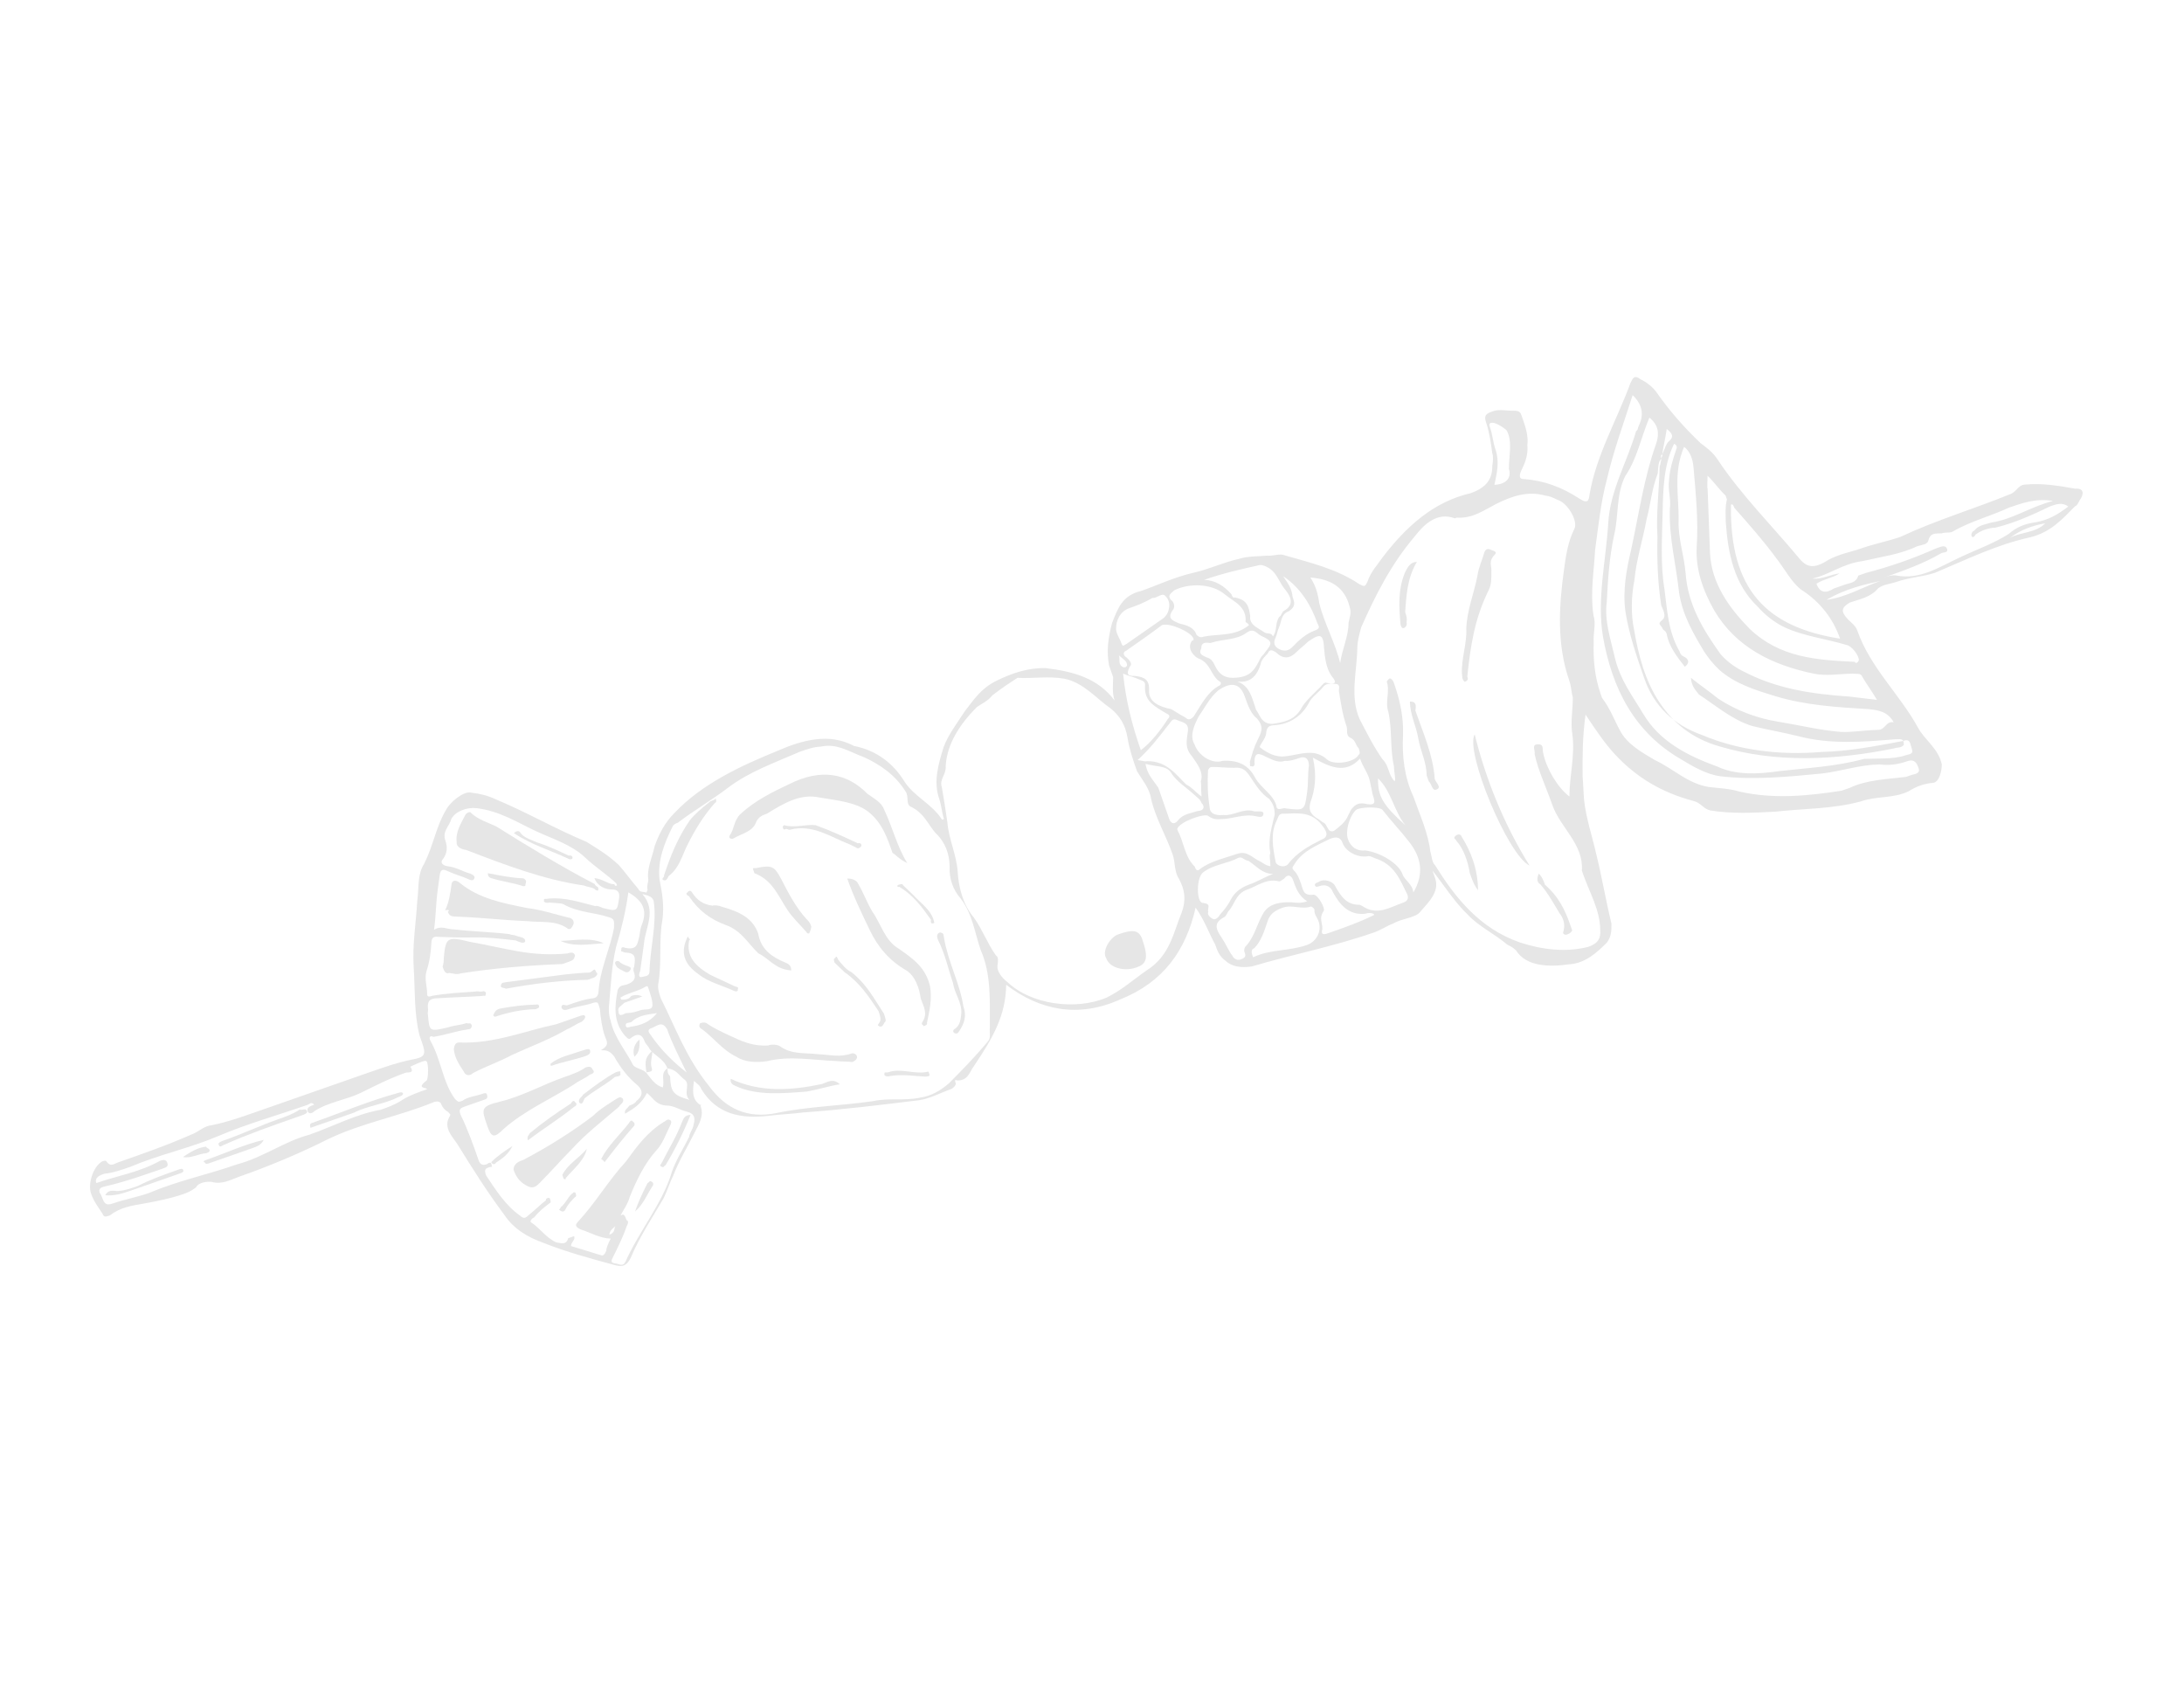 <svg width="192" height="149" viewBox="0 0 192 149" fill="none" xmlns="http://www.w3.org/2000/svg">
<g opacity="0.1">
<path d="M97.987 61.577C96.515 59.6 94.351 59.016 91.897 58.724C90.321 58.7 88.923 59.189 87.584 59.849C86.245 60.508 85.61 61.497 84.799 62.547C84.163 63.536 83.353 64.586 82.951 65.684C82.493 67.186 82.036 68.687 82.571 70.225C82.75 70.737 82.813 71.481 82.991 71.994L82.817 72.055C81.932 70.64 80.352 70.043 79.467 68.627C78.582 67.212 77.173 65.98 75.069 65.566C72.901 64.408 70.57 65.032 68.357 65.997C65.097 67.329 61.72 68.892 59.285 71.469C58.415 72.348 57.954 73.276 57.552 74.374C57.325 75.412 56.864 76.339 56.987 77.254C57.046 77.425 56.816 77.889 56.935 78.231L56.819 78.463C56.585 78.353 56.236 78.475 56.117 78.134C55.47 77.402 55.057 76.779 54.41 76.048C53.529 75.206 52.533 74.596 51.536 73.987C48.785 72.841 46.324 71.402 43.572 70.256C42.87 69.927 42.227 69.769 41.408 69.672C40.765 69.513 39.546 70.515 39.2 71.21C38.334 72.663 38.11 74.274 37.303 75.898C36.667 76.886 36.85 77.972 36.682 79.181C36.578 81.133 36.239 82.976 36.369 85.039C36.499 87.101 36.395 89.054 36.875 90.994C36.934 91.165 37.053 91.506 37.113 91.677C37.469 92.702 37.354 92.934 36.246 93.13C34.963 93.387 33.74 93.814 32.517 94.242C29.197 95.403 25.876 96.564 22.381 97.786C21.158 98.214 19.935 98.642 18.652 98.899C17.893 98.972 17.488 99.497 16.789 99.742C14.751 100.646 12.48 101.44 10.383 102.174C10.033 102.296 9.743 102.589 9.39 102.137C9.33 101.967 9.156 102.028 8.981 102.089C8.167 102.565 7.709 104.067 8.007 104.921C8.244 105.604 8.598 106.055 9.01 106.677C9.129 107.019 9.304 106.958 9.654 106.836C10.583 106.128 11.516 105.993 12.624 105.797C13.732 105.601 15.015 105.344 16.064 104.978C16.413 104.855 16.763 104.733 17.227 104.379C17.458 103.915 18.216 103.842 18.625 103.89C19.503 104.158 20.317 103.682 21.016 103.437C23.637 102.521 26.374 101.372 28.877 100.114C31.903 98.672 35.052 98.146 38.138 96.875C38.488 96.753 38.722 96.863 38.782 97.034C38.901 97.375 39.194 97.656 39.428 97.766C39.488 97.936 39.663 97.875 39.547 98.107C38.912 99.096 39.793 99.938 40.205 100.56C41.562 102.768 42.86 104.805 44.332 106.782C45.157 108.026 46.388 108.746 47.734 109.233C49.782 110.05 51.946 110.634 54.11 111.219C54.754 111.377 55.103 111.255 55.449 110.559C56.196 108.765 57.353 107.019 58.334 105.335C58.68 104.639 58.851 104.004 59.197 103.308C59.714 101.978 60.35 100.989 61.042 99.597C61.387 98.902 61.908 98.145 61.611 97.291C61.551 97.12 61.726 97.059 61.551 97.12C60.789 96.62 60.901 95.814 61.012 95.009C61.306 95.29 61.54 95.399 61.659 95.741C63.016 97.949 65.12 98.363 67.571 98.081C68.504 97.946 69.671 97.921 70.605 97.787C74.047 97.541 77.431 97.124 80.814 96.707C81.748 96.573 82.737 96.035 83.611 95.73C83.785 95.669 84.075 95.376 84.016 95.205C83.956 95.034 83.897 94.863 84.131 94.973C85.124 95.009 85.235 94.204 85.641 93.679C87.318 91.176 88.415 89.259 88.456 86.562C91.389 88.794 94.78 89.525 98.506 87.839C102.291 86.323 104.258 83.528 105.11 79.781C105.875 80.854 106.292 82.05 106.823 83.014C107.002 83.526 107.18 84.039 107.708 84.429C108.296 84.99 109.114 85.088 110.047 84.953C113.601 83.901 117.275 83.192 120.77 81.97C121.469 81.725 121.934 81.371 122.458 81.188C123.272 80.712 124.44 80.686 124.845 80.162C125.54 79.344 126.585 78.403 126.169 77.207C126.109 77.037 126.05 76.866 125.931 76.524C126.991 77.878 127.875 79.293 129.05 80.416C129.991 81.428 131.396 82.086 132.512 83.038C132.746 83.147 132.98 83.257 133.274 83.538C134.159 84.953 136.144 85.025 138.01 84.756C139.353 84.67 140.398 83.729 141.268 82.85C141.673 82.325 141.669 81.752 141.666 81.178C141.186 79.238 140.822 77.066 140.342 75.126C139.982 73.527 139.447 71.99 139.261 70.33C139.198 69.586 139.194 69.012 139.131 68.268C139.12 66.547 139.109 64.826 139.388 62.813C140.213 64.057 141.038 65.301 141.979 66.314C143.86 68.339 146.087 69.668 148.894 70.411C149.538 70.569 149.716 71.082 150.359 71.24C152.229 71.544 154.155 71.445 156.081 71.347C158.532 71.065 161.101 71.125 163.607 70.44C165.005 69.951 166.466 70.207 167.804 69.547C168.444 69.132 169.143 68.887 169.902 68.814C170.485 68.801 170.712 67.764 170.708 67.19C170.407 65.763 169.177 65.043 168.586 63.908C166.991 61.017 164.407 58.663 163.277 55.417C163.098 54.905 162.63 54.685 162.277 54.234C161.924 53.783 161.805 53.441 162.619 52.965C163.493 52.659 164.426 52.525 165.121 51.706C165.586 51.352 166.17 51.34 166.694 51.157C167.917 50.729 169.085 50.704 170.133 50.337C172.87 49.189 175.547 47.869 178.462 47.233C180.269 46.793 181.254 45.682 182.415 44.51C182.589 44.449 182.705 44.217 182.82 43.985C183.225 43.46 183.222 42.886 182.463 42.96C181.002 42.704 179.541 42.449 178.024 42.596C177.44 42.608 177.269 43.243 176.745 43.426C173.484 44.758 170.279 45.688 167.077 47.19C166.029 47.557 164.746 47.814 163.698 48.18C162.649 48.547 161.716 48.682 160.727 49.219C159.448 50.05 158.804 49.891 158.098 48.989C155.745 46.171 153.042 43.475 150.979 40.364C150.566 39.742 150.038 39.352 149.51 38.961C148.041 37.559 146.748 36.095 145.569 34.399C145.216 33.948 144.688 33.558 144.22 33.338C143.692 32.948 143.576 33.18 143.346 33.644C142.141 36.939 140.293 40.077 139.731 43.531C139.675 43.933 139.62 44.336 138.857 43.836C137.333 42.836 135.753 42.239 133.942 42.106C133.358 42.118 133.704 41.422 133.82 41.19C134.165 40.495 134.337 39.86 134.273 39.115C134.385 38.31 134.088 37.456 133.79 36.602C133.671 36.26 133.612 36.089 133.028 36.102C132.444 36.114 131.801 35.956 131.277 36.139C130.753 36.323 130.403 36.445 130.641 37.128C130.938 37.982 131.061 38.898 131.184 39.813C131.303 40.154 131.247 40.557 131.191 40.96C131.198 42.107 130.678 42.864 129.28 43.353C126.015 44.111 123.635 46.285 121.609 48.909C121.088 49.666 120.508 50.252 120.222 51.119C119.991 51.583 119.991 51.583 119.523 51.363C117.471 49.973 115.132 49.45 112.734 48.755C112.325 48.706 111.801 48.89 111.392 48.841C110.633 48.915 109.64 48.879 108.941 49.123C107.484 49.441 106.32 50.04 104.863 50.358C103.23 50.737 101.717 51.458 100.319 51.947C98.687 52.326 98.285 53.424 97.768 54.755C97.426 56.024 97.259 57.232 97.5 58.489C97.619 58.831 97.738 59.172 97.857 59.514C97.861 60.088 97.749 60.893 97.987 61.577ZM146.074 40.354C145.959 40.586 146.019 40.757 145.903 40.989C145.859 43.112 145.58 45.126 145.71 47.189C145.665 49.312 145.735 51.204 146.04 53.205C146.159 53.547 146.572 54.169 146.107 54.523C145.642 54.877 146.051 54.926 146.17 55.267C146.23 55.438 146.404 55.377 146.523 55.719C146.705 56.805 147.412 57.707 148.118 58.61C148.583 58.256 148.464 57.914 147.995 57.695C147.761 57.585 147.702 57.414 147.642 57.244C146.639 55.487 146.568 53.595 146.323 51.765C145.959 49.593 146.119 47.237 146.163 45.114C146.208 42.99 146.253 40.867 147.175 39.011C147.409 39.121 147.469 39.292 147.354 39.524C147.067 40.391 146.781 41.257 146.729 42.233C146.617 43.039 146.914 43.893 146.803 44.699C146.702 47.225 147.36 49.677 147.609 52.081C147.914 54.083 148.858 55.669 149.802 57.255C150.215 57.877 150.568 58.328 151.156 58.889C152.565 60.121 154.32 60.657 156.075 61.193C158.707 61.998 161.51 62.167 164.314 62.336C165.132 62.434 165.95 62.531 166.481 63.495C165.838 63.336 165.726 64.142 165.143 64.154C163.975 64.179 162.867 64.375 161.875 64.339C160.064 64.206 158.134 63.731 156.264 63.427C154.394 63.122 152.579 62.416 151.055 61.416C150.234 60.745 149.471 60.245 148.65 59.574C148.713 60.318 149.007 60.599 149.36 61.05C150.884 62.05 152.293 63.282 154.048 63.818C155.334 64.135 156.796 64.39 158.082 64.707C160.889 65.45 163.748 65.217 166.608 64.983C167.191 64.971 167.366 64.91 167.37 65.483C167.08 65.776 166.846 65.667 166.496 65.789C161.365 66.817 156.171 67.1 151.14 65.601C148.742 64.907 147.099 63.565 145.861 61.699C144.623 59.832 144.025 57.55 143.66 55.378C143.359 53.951 143.408 52.401 143.69 50.961C143.854 49.179 144.427 47.446 144.765 45.603C145.107 44.333 145.215 42.954 145.732 41.624C145.784 40.647 145.9 40.416 146.074 40.354C146.015 40.184 145.955 40.013 146.13 39.952C146.242 39.146 146.413 38.511 146.525 37.706C147.052 38.096 147.171 38.438 146.707 38.792C146.417 39.085 146.361 39.488 146.13 39.952C146.19 40.122 146.015 40.184 146.074 40.354ZM115.199 50.767C115.199 50.767 115.139 50.597 115.199 50.767C115.139 50.597 115.139 50.597 115.199 50.767C117.009 50.901 118.24 51.62 118.66 53.39C118.839 53.902 118.608 54.366 118.552 54.769C118.56 55.916 117.983 57.075 117.816 58.284C117.396 56.514 116.392 54.758 115.972 52.988C115.849 52.073 115.611 51.39 115.199 50.767ZM58.67 93.912C59.488 94.009 59.666 94.522 60.194 94.912C60.722 95.302 60.027 96.12 60.614 96.681C59.093 96.255 58.975 95.913 58.908 94.595C58.614 94.314 58.729 94.083 58.67 93.912C58.03 94.327 58.443 94.949 58.272 95.584C57.629 95.426 57.216 94.803 56.863 94.352C56.51 93.901 55.751 93.974 55.573 93.462C54.982 92.327 53.981 91.144 53.681 89.716C53.502 89.204 53.498 88.63 53.554 88.227C53.718 86.446 53.766 84.896 54.164 83.224C54.622 81.722 55.02 80.05 55.243 78.439C56.474 79.159 56.946 79.951 56.429 81.282C56.313 81.514 56.258 81.917 56.202 82.32C56.031 82.954 56.035 83.528 54.982 83.321C54.748 83.211 54.573 83.272 54.633 83.443C54.517 83.675 54.692 83.614 54.926 83.724C55.919 83.76 55.863 84.162 55.752 84.968C55.636 85.2 55.696 85.371 55.755 85.541C55.934 86.054 55.644 86.347 55.12 86.53C54.77 86.653 54.536 86.543 54.305 87.007C54.023 88.447 53.915 89.826 54.915 91.009C55.209 91.29 55.268 91.46 55.558 91.168C56.197 90.752 56.491 91.033 56.67 91.545C56.729 91.716 57.023 91.997 57.082 92.167C57.495 92.79 58.372 93.058 58.67 93.912ZM54.549 106.85C54.78 106.386 55.185 105.861 55.356 105.226C55.988 103.664 56.68 102.272 57.665 101.161C58.245 100.575 58.532 99.709 58.878 99.013C58.993 98.781 59.108 98.549 58.874 98.439C58.64 98.33 58.525 98.561 58.35 98.623C56.896 99.514 55.97 100.796 55.044 102.078C53.479 103.775 52.382 105.692 50.816 107.389C50.526 107.682 50.586 107.853 51.054 108.072C51.932 108.34 52.694 108.84 53.687 108.876C53.456 109.34 53.341 109.572 53.285 109.975C53.17 110.207 53.054 110.438 52.82 110.329C51.943 110.061 51.065 109.793 50.188 109.525C50.244 109.122 50.593 109 50.474 108.658C50.299 108.719 50.125 108.78 49.95 108.841C49.779 109.476 49.31 109.257 48.901 109.208C47.964 108.769 47.492 107.976 46.73 107.476C46.496 107.366 46.786 107.073 46.961 107.012C47.366 106.487 47.831 106.133 48.295 105.779C48.47 105.718 48.411 105.547 48.351 105.376C48.292 105.205 47.942 105.328 48.002 105.499C47.537 105.853 46.957 106.439 46.492 106.793C46.202 107.086 46.027 107.147 45.734 106.866C44.444 105.976 43.559 104.561 42.733 103.317C42.614 102.975 42.496 102.633 43.254 102.56C43.195 102.389 43.25 101.986 42.786 102.34C42.436 102.463 42.202 102.353 42.083 102.011C41.607 100.645 41.131 99.278 40.481 97.973C40.302 97.46 40.477 97.399 41.001 97.216C41.526 97.032 42.05 96.849 42.574 96.666C42.749 96.605 42.924 96.543 42.805 96.202C42.745 96.031 42.57 96.092 42.396 96.153C41.871 96.337 41.113 96.41 40.648 96.764C40.299 96.886 40.299 96.886 40.005 96.606C38.886 95.081 38.815 93.189 37.812 91.433C37.693 91.091 37.867 91.03 38.102 91.14C39.035 91.005 40.083 90.638 41.017 90.504C41.191 90.442 41.426 90.552 41.481 90.15C41.362 89.808 41.247 90.04 41.013 89.93C40.489 90.113 39.905 90.126 39.381 90.309C37.748 90.688 37.748 90.688 37.622 89.2C37.563 89.029 37.678 88.797 37.618 88.626C37.555 87.882 37.905 87.759 38.489 87.747C39.831 87.661 40.998 87.636 42.34 87.55C42.515 87.489 42.749 87.598 42.69 87.427C42.805 87.195 42.571 87.086 42.396 87.147C42.222 87.208 41.987 87.098 41.813 87.159C40.47 87.246 39.128 87.332 38.02 87.527C37.845 87.588 37.496 87.711 37.552 87.308C37.548 86.734 37.31 86.051 37.481 85.416C37.767 84.55 37.879 83.744 37.931 82.768C37.987 82.365 38.162 82.304 38.571 82.353C39.563 82.389 40.556 82.425 41.724 82.4C42.891 82.375 44.118 82.521 45.345 82.667C45.579 82.776 46.048 82.996 46.163 82.764C46.219 82.361 45.635 82.374 45.401 82.264C45.167 82.154 44.992 82.215 44.758 82.106C43.122 81.911 41.545 81.888 39.909 81.693C39.326 81.706 38.798 81.315 38.158 81.731C38.325 80.522 38.318 79.375 38.486 78.167C38.541 77.764 38.597 77.361 38.653 76.959C38.709 76.556 38.824 76.324 39.292 76.543C39.995 76.873 40.638 77.031 41.107 77.25C41.341 77.36 41.575 77.47 41.691 77.238C41.806 77.006 41.572 76.896 41.337 76.786C40.694 76.628 40.166 76.238 39.348 76.141C38.939 76.092 38.646 75.811 38.936 75.518C39.341 74.993 39.337 74.42 39.159 73.907C38.861 73.053 39.501 72.638 39.672 72.003C40.018 71.308 41.066 70.941 41.884 71.038C43.929 71.281 45.454 72.281 47.093 73.049C48.499 73.707 50.254 74.244 51.428 75.366C52.309 76.207 53.306 76.817 54.187 77.659L54.246 77.829C54.072 77.891 54.072 77.891 54.012 77.72C53.428 77.732 53.075 77.281 52.257 77.184C52.495 77.867 53.198 78.196 53.782 78.184C54.365 78.171 54.484 78.513 54.429 78.915C54.261 80.124 54.261 80.124 52.975 79.807C52.74 79.697 52.506 79.588 52.331 79.649C51.045 79.332 49.699 78.845 48.182 78.992C48.007 79.053 47.773 78.943 47.833 79.114C47.717 79.346 48.126 79.395 48.301 79.334C48.71 79.382 49.294 79.37 49.528 79.479C50.759 80.199 52.335 80.222 53.447 80.6C54.09 80.758 53.975 80.99 53.978 81.564C53.64 83.407 52.718 85.262 52.614 87.215C52.558 87.618 52.383 87.679 52.208 87.74C51.45 87.814 50.751 88.058 49.877 88.364C49.702 88.425 49.408 88.144 49.353 88.547C49.472 88.888 49.821 88.766 49.996 88.705C50.695 88.461 51.453 88.387 51.978 88.204C52.677 87.959 52.561 88.191 52.74 88.704C52.803 89.448 52.926 90.363 53.164 91.047C53.342 91.559 53.636 91.84 52.821 92.316C53.405 92.303 53.639 92.413 53.993 92.865C54.524 93.828 55.231 94.731 56.052 95.402C56.64 95.963 56.409 96.427 55.944 96.781C55.829 97.013 55.48 97.135 55.305 97.196C55.19 97.428 54.84 97.55 54.959 97.892C55.773 97.416 56.413 97.001 56.874 96.073C57.402 96.463 57.64 97.146 58.632 97.182C59.216 97.17 59.744 97.56 60.387 97.719C61.031 97.877 61.15 98.219 60.978 98.853C60.923 99.256 60.633 99.549 60.577 99.952C60.116 100.879 59.48 101.868 59.078 102.967C58.279 105.737 56.193 108.191 54.984 110.913C54.754 111.377 54.46 111.097 54.051 111.048C53.642 111 53.757 110.768 53.872 110.536C54.333 109.608 54.794 108.68 55.081 107.814C55.196 107.582 55.311 107.35 55.077 107.24C54.839 106.557 54.724 106.789 54.549 106.85C54.549 106.85 54.609 107.021 54.549 106.85C54.374 106.911 54.549 106.85 54.549 106.85ZM58.105 87.786C57.986 87.444 57.808 86.932 57.864 86.529C58.202 84.686 57.897 82.685 58.236 80.842C58.403 79.633 58.221 78.547 57.979 77.291C57.794 75.631 58.426 74.069 59.117 72.677C59.233 72.445 59.407 72.384 59.582 72.323C60.977 71.26 62.605 70.308 64 69.245C65.859 67.829 68.13 67.034 70.343 66.069C70.867 65.886 71.566 65.641 72.15 65.629C73.607 65.311 74.663 66.091 76.009 66.579C77.415 67.237 78.705 68.127 79.59 69.543C79.943 69.994 79.597 70.69 80.065 70.909C81.236 71.458 81.593 72.483 82.24 73.215C83.121 74.056 83.478 75.081 83.486 76.228C83.433 77.205 83.79 78.23 84.437 78.961C85.497 80.316 85.683 81.975 86.218 83.513C87.166 85.672 87.006 88.028 87.02 90.322C86.965 90.725 87.143 91.237 86.853 91.53C85.752 92.873 84.592 94.045 83.432 95.217C82.677 95.865 81.863 96.341 80.93 96.476C79.472 96.794 78.186 96.477 76.728 96.795C73.929 97.199 71.01 97.262 68.27 97.837C65.704 98.35 63.83 97.473 62.358 95.496C60.298 92.959 59.347 90.226 58.105 87.786ZM122.611 68.679C122.024 68.118 122.136 67.312 121.548 66.751C120.782 65.678 120.132 64.372 119.541 63.238C118.652 61.249 119.281 59.113 119.325 56.989C119.322 56.416 119.493 55.781 119.664 55.146C120.872 52.424 122.256 49.641 124.342 47.187C125.152 46.137 126.313 44.965 127.893 45.562L128.067 45.501C129.469 45.586 130.399 44.878 131.563 44.279C132.901 43.619 134.299 43.13 135.82 43.557C136.229 43.605 136.463 43.715 136.931 43.935C137.809 44.203 138.753 45.789 138.407 46.484C137.831 47.644 137.664 48.852 137.496 50.061C137.05 53.283 136.838 56.614 137.968 59.86C138.146 60.373 138.15 60.946 138.269 61.288C138.276 62.435 138.049 63.472 138.231 64.558C138.477 66.389 137.963 68.293 137.974 70.014C136.918 69.233 135.915 67.476 135.673 66.219C135.554 65.878 135.785 65.414 135.201 65.426C134.617 65.439 134.97 65.89 134.915 66.293C135.216 67.721 135.926 69.197 136.461 70.734C137.175 72.784 139.227 74.174 139.067 76.53C139.126 76.701 139.126 76.701 139.186 76.871C139.721 78.409 140.666 79.995 140.677 81.716C140.74 82.46 140.509 82.924 139.635 83.229C137.654 83.731 135.609 83.488 133.62 82.842C130.05 81.599 127.931 78.891 126.162 76.06C125.868 75.78 125.864 75.206 125.745 74.865C125.559 73.205 124.79 71.558 124.255 70.02C123.485 68.373 123.24 66.543 123.344 64.59C123.393 63.04 123.091 61.613 122.556 60.075C122.497 59.904 122.437 59.734 122.203 59.624C122.028 59.685 121.913 59.917 121.913 59.917C122.21 60.771 121.749 61.699 122.047 62.553C122.407 64.151 122.184 65.762 122.545 67.361C122.548 67.934 122.727 68.447 122.611 68.679ZM89.451 59.579C90.852 59.664 92.135 59.407 93.596 59.663C95.292 60.028 96.351 61.382 97.641 62.272C98.463 62.943 98.935 63.736 99.117 64.822C99.299 65.908 99.597 66.762 99.954 67.787C100.426 68.58 101.073 69.312 101.195 70.227C101.615 71.997 102.5 73.412 103.095 75.12C103.333 75.803 103.221 76.609 103.634 77.231C104.165 78.195 104.288 79.11 103.886 80.209C103.139 82.003 102.86 84.017 100.766 85.324C99.662 86.093 98.617 87.033 97.279 87.693C94.542 88.841 90.627 88.294 88.571 86.33C88.043 85.94 87.63 85.318 87.686 84.915C87.742 84.513 87.798 84.11 87.564 84C86.798 82.927 86.382 81.731 85.616 80.657C84.616 79.474 84.255 77.875 84.188 76.557C84.062 75.069 83.411 73.763 83.285 72.274C83.162 71.359 82.98 70.273 82.798 69.187C82.56 68.504 83.2 68.088 83.137 67.344C83.241 65.391 84.397 63.646 85.847 62.181C86.312 61.826 86.837 61.643 87.242 61.118C88.171 60.41 88.811 59.995 89.451 59.579ZM145 36.706C145.822 37.377 145.885 38.121 145.599 38.988C144.509 42.051 144.063 45.273 143.382 48.386C142.984 50.058 142.646 51.901 142.891 53.731C143.196 55.733 143.909 57.782 144.564 59.661C145.396 62.053 147.158 63.736 149.616 64.602C152.836 65.967 156.517 66.404 160.134 66.097C162.469 66.047 164.86 65.594 167.251 65.142C167.95 64.897 167.894 65.3 168.072 65.813C168.251 66.325 167.842 66.276 167.492 66.399C166.968 66.582 166.21 66.656 165.626 66.668C165.042 66.681 164.458 66.693 163.875 66.706C161.369 67.39 158.859 67.501 156.409 67.783C154.542 68.053 152.616 68.151 150.977 67.383C148.285 66.408 145.883 65.14 144.467 62.761C143.522 61.175 142.463 59.821 141.983 57.881C141.623 56.282 141.028 54.574 141.251 52.963C141.355 51.011 141.46 49.058 141.913 46.983C142.311 45.311 142.066 43.481 142.873 41.857C143.914 40.343 144.253 38.5 145 36.706ZM143.528 34.73C144.409 35.571 144.532 36.487 144.071 37.414C143.955 37.646 144.015 37.817 143.84 37.878C143.04 40.649 141.538 43.09 141.382 46.019C141.17 49.351 140.374 52.695 140.92 55.953C141.708 60.468 143.66 64.385 147.82 66.762C148.816 67.372 150.047 68.091 151.274 68.237C154.137 68.578 157.171 68.283 160.205 67.989C161.897 67.781 163.469 67.231 165.221 67.193C166.039 67.29 166.797 67.217 167.671 66.911C168.37 66.667 168.548 67.179 168.667 67.521C168.846 68.033 168.262 68.046 168.087 68.107C167.912 68.168 167.738 68.229 167.563 68.29C165.871 68.499 164.12 68.536 162.607 69.257C162.432 69.318 162.082 69.44 161.908 69.501C158.933 69.966 155.899 70.261 152.917 69.579C152.04 69.311 151.047 69.275 150.229 69.178C148.359 68.873 147.125 67.58 145.485 66.812C144.254 66.093 143.024 65.374 142.433 64.239C141.901 63.275 141.544 62.25 140.838 61.347C140.778 61.177 140.778 61.177 140.719 61.006C140.184 59.468 140.057 57.98 140.106 56.43C140.043 55.685 140.329 54.819 140.091 54.135C139.786 52.134 140.125 50.291 140.229 48.339C140.508 46.325 140.728 44.14 141.241 42.236C141.866 39.527 142.784 37.098 143.528 34.73ZM37.547 95.741C36.848 95.985 35.974 96.291 35.335 96.706C34.696 97.121 33.996 97.366 33.472 97.549C31.256 97.941 29.278 99.016 27.181 99.749C25.024 100.311 23.165 101.728 20.834 102.351C18.213 103.268 15.647 103.782 13.085 104.869C12.037 105.236 10.929 105.432 9.88 105.798C9.007 106.104 9.118 105.298 8.765 104.847C8.587 104.335 9.17 104.322 9.345 104.261C10.977 103.882 12.725 103.271 14.298 102.721C14.647 102.599 14.822 102.537 14.703 102.196C14.584 101.854 14.235 101.976 14.06 102.038C12.256 103.051 10.39 103.321 8.468 103.993C8.289 103.48 8.813 103.297 9.163 103.175C9.921 103.101 10.795 102.796 11.494 102.551C14.056 101.464 16.622 100.95 19.183 99.863C21.745 98.775 24.426 98.029 27.047 97.113C27.222 97.052 27.337 96.82 27.631 97.1C27.282 97.223 26.932 97.345 27.051 97.686C27.11 97.857 27.345 97.967 27.635 97.674C28.914 96.843 30.431 96.696 31.769 96.037C33.108 95.377 34.272 94.778 35.67 94.29C35.844 94.228 36.488 94.387 36.075 93.764C36.075 93.764 37.414 93.105 37.473 93.276C37.707 93.385 37.659 94.935 37.484 94.996C36.555 95.705 37.488 95.57 37.547 95.741ZM165.009 61.518C164.191 61.421 163.373 61.324 162.555 61.227C159.343 61.009 156.246 60.559 153.375 59.071C152.673 58.742 151.911 58.242 151.264 57.51C149.732 55.363 148.375 53.155 148.182 50.348C148.056 48.859 147.52 47.322 147.569 45.772C147.613 43.649 147.075 41.538 148.053 39.279C148.58 39.67 148.818 40.353 148.882 41.097C149.071 43.331 149.32 45.735 149.16 48.09C149.056 50.043 149.71 51.922 150.714 53.678C152.602 56.851 155.707 58.448 159.506 59.227C160.559 59.434 161.667 59.238 162.834 59.213C163.243 59.262 163.593 59.139 163.712 59.481C164.184 60.274 164.537 60.725 165.009 61.518ZM105.018 65.442C104.546 64.648 105.007 63.721 105.352 63.025C105.873 62.268 106.334 61.34 107.089 60.693C108.193 59.924 109.011 60.021 109.428 61.217C109.666 61.9 109.963 62.754 110.491 63.145C111.138 63.876 110.907 64.34 110.561 65.036C110.216 65.732 110.044 66.367 109.873 67.001C109.933 67.172 109.818 67.404 109.992 67.343C110.227 67.453 110.342 67.221 110.282 67.05C110.275 65.903 110.803 66.293 111.506 66.622C111.974 66.841 112.443 67.061 112.967 66.878C113.376 66.926 113.9 66.743 114.25 66.621C114.774 66.437 115.068 66.718 115.071 67.291C114.96 68.097 115.023 68.841 114.911 69.647C114.688 71.258 114.688 71.258 113.052 71.063C112.818 70.954 112.353 71.308 112.234 70.966C112.052 69.88 110.881 69.332 110.349 68.368C109.758 67.233 108.821 66.794 107.479 66.88C106.605 67.186 105.375 66.466 105.018 65.442ZM111.683 76.141C111.274 76.092 110.981 75.812 110.746 75.702C110.044 75.373 109.631 74.751 108.757 75.056C107.709 75.423 106.426 75.68 105.497 76.388C105.206 76.681 105.088 76.34 105.028 76.169C104.147 75.327 104.08 74.009 103.548 73.045L103.489 72.874C103.66 72.24 105.932 71.445 106.226 71.726C106.754 72.116 107.103 71.994 107.687 71.981C108.445 71.908 109.319 71.602 110.137 71.7C110.546 71.748 111.014 71.968 111.07 71.565C111.126 71.162 110.427 71.406 110.193 71.297C109.315 71.029 108.386 71.737 107.568 71.64C106.809 71.713 106.341 71.494 106.337 70.92C106.155 69.834 106.148 68.687 106.2 67.711C106.315 67.479 106.315 67.479 106.49 67.418C107.074 67.405 107.892 67.502 108.475 67.49C109.234 67.416 109.528 67.697 109.94 68.319C110.353 68.941 110.825 69.734 111.587 70.234C111.94 70.686 112.059 71.027 112.063 71.601C111.836 72.638 111.434 73.737 111.676 74.994C111.561 75.226 111.68 75.567 111.683 76.141ZM120.818 80.42C119.48 81.079 118.257 81.507 116.859 81.996C116.509 82.118 116.16 82.24 116.215 81.838C116.386 81.203 115.858 80.813 116.379 80.056C116.494 79.824 115.903 78.689 115.494 78.641C114.561 78.775 114.557 78.202 114.379 77.689C114.26 77.348 114.082 76.835 113.788 76.555C113.494 76.274 113.669 76.213 113.784 75.981C114.535 74.76 115.759 74.333 116.922 73.734C117.272 73.612 117.796 73.429 118.034 74.112C118.272 74.795 119.268 75.405 120.202 75.27C120.376 75.209 120.611 75.319 120.845 75.428C122.6 75.965 123.076 77.331 123.726 78.637C123.845 78.978 123.73 79.21 123.38 79.332C122.157 79.76 121.053 80.529 119.763 79.639C119.763 79.639 119.763 79.639 119.528 79.53C118.361 79.555 117.889 78.762 117.417 77.969C117.238 77.456 116.361 77.188 115.896 77.542C115.721 77.603 115.546 77.664 115.606 77.835C115.665 78.006 115.84 77.945 116.015 77.884C116.539 77.701 117.008 77.92 117.186 78.432C117.718 79.396 118.483 80.47 120 80.323C120.35 80.2 120.759 80.249 120.818 80.42ZM150.112 41.817C150.7 42.378 151.112 43 151.7 43.561C151.759 43.732 151.819 43.903 151.819 43.903C151.648 44.538 151.711 45.282 151.714 45.855C151.908 48.662 152.45 51.347 154.506 53.31C155.153 54.042 155.975 54.713 156.912 55.152C158.551 55.92 160.596 56.163 162.351 56.699C162.76 56.748 163.466 57.651 163.411 58.053C163.295 58.285 163.121 58.346 163.061 58.175C159.674 58.019 156.461 57.8 153.818 55.276C151.996 53.422 150.465 51.275 150.331 48.639C150.261 46.747 150.19 44.855 150.12 42.964C150.06 42.793 150.116 42.39 150.112 41.817ZM102.148 54.948C102.847 54.703 104.721 55.581 104.899 56.093C104.959 56.264 104.959 56.264 104.784 56.325C104.263 57.082 105.085 57.753 105.319 57.863C106.431 58.241 106.438 59.388 107.201 59.888C107.435 59.997 107.32 60.229 107.145 60.291C106.156 60.828 105.579 61.988 104.943 62.976C104.653 63.269 104.479 63.331 104.185 63.05C103.717 62.831 103.189 62.44 102.954 62.331C101.902 62.124 100.965 61.685 101.017 60.709C101.069 59.732 100.601 59.513 99.783 59.416C99.199 59.428 98.965 59.318 99.311 58.623C99.601 58.33 99.307 58.049 99.013 57.768C98.779 57.659 98.66 57.317 99.01 57.195C100.114 56.425 101.218 55.656 102.148 54.948ZM161.764 56.138C155.335 55.129 152.045 51.872 152.172 44.354C152.347 44.293 152.406 44.464 152.466 44.635C153.759 46.099 155.053 47.562 156.172 49.087C156.878 49.99 157.47 51.125 158.291 51.795C160.05 52.905 161.169 54.43 161.764 56.138ZM159.336 50.855C160.794 50.537 162.013 49.536 163.705 49.328C165.337 48.948 167.029 48.74 168.542 48.019C168.892 47.897 169.475 47.885 169.531 47.482C169.702 46.847 170.111 46.896 170.695 46.883C171.045 46.761 171.279 46.871 171.628 46.748C173.257 45.796 175.064 45.356 176.577 44.635C177.8 44.207 179.024 43.779 180.485 44.035C178.503 44.536 176.934 45.66 175.068 45.929C174.543 46.112 173.96 46.125 173.554 46.65C173.38 46.711 173.264 46.943 173.324 47.114C173.383 47.285 173.558 47.224 173.673 46.992C174.138 46.637 174.837 46.393 175.421 46.38C177.228 45.94 178.741 45.219 180.254 44.499C180.779 44.315 181.303 44.132 181.831 44.522C180.901 45.231 180.087 45.707 178.979 45.903C178.046 46.038 177.347 46.282 176.592 46.929C175.313 47.76 173.74 48.309 172.227 49.03C170.539 49.812 168.795 50.997 166.69 50.583C166.281 50.534 165.932 50.657 165.582 50.779C167.33 50.168 169.078 49.557 170.706 48.604C170.881 48.543 171.29 48.591 171.171 48.25C171.052 47.908 170.702 48.03 170.528 48.092C170.353 48.153 170.178 48.214 170.178 48.214C168.141 49.118 166.218 49.79 164.062 50.352C163.887 50.413 163.363 50.597 163.363 50.597C163.192 51.231 162.608 51.244 162.258 51.366C161.909 51.489 161.559 51.611 161.21 51.733C160.57 52.148 159.987 52.161 159.689 51.306C160.329 50.891 161.087 50.818 161.727 50.402C160.968 50.476 160.154 50.952 159.336 50.855ZM108.777 59.911C110.004 60.057 110.525 59.3 110.811 58.434C110.867 58.031 111.157 57.738 111.447 57.445C111.562 57.213 111.677 56.981 112.205 57.371C112.793 57.932 113.376 57.92 113.956 57.334C114.247 57.041 114.711 56.687 115.001 56.394C116.106 55.624 116.34 55.734 116.407 57.052C116.47 57.796 116.593 58.711 117.005 59.334C117.358 59.785 117.712 60.236 116.659 60.029C116.425 59.92 116.31 60.152 116.02 60.445C115.44 61.031 114.685 61.678 114.339 62.374C113.703 63.362 112.77 63.497 111.837 63.632C110.844 63.596 110.781 62.851 110.428 62.4C110.071 61.375 109.889 60.289 108.777 59.911ZM119.44 65.764C119.5 65.935 119.618 66.276 119.444 66.337C119.098 67.033 117.231 67.303 116.644 66.742C116.35 66.461 115.882 66.242 115.473 66.193C114.655 66.096 113.781 66.401 113.023 66.475C112.089 66.609 111.327 66.11 110.799 65.719C110.565 65.61 111.32 64.962 111.316 64.389C111.372 63.986 111.487 63.754 112.071 63.742C113.413 63.656 114.518 62.886 115.094 61.727C115.324 61.263 115.964 60.847 116.369 60.322C116.659 60.029 117.068 60.078 117.477 60.127C117.886 60.175 117.656 60.639 117.715 60.81C117.897 61.896 118.02 62.811 118.377 63.836C118.496 64.178 118.265 64.642 118.734 64.861C119.202 65.081 119.146 65.483 119.44 65.764ZM109.796 54.956C108.577 55.957 107.115 55.702 105.833 55.959C105.658 56.02 105.483 56.081 105.189 55.8C104.951 55.117 104.308 54.959 103.665 54.8C103.197 54.581 102.553 54.423 103.074 53.666C103.364 53.373 103.186 52.86 102.951 52.751C102.598 52.299 102.948 52.177 103.238 51.884C104.576 51.224 106.562 51.297 107.677 52.248C108.499 52.919 109.61 53.297 109.502 54.676C109.502 54.676 109.737 54.785 109.796 54.956ZM119.563 66.679C119.801 67.362 120.154 67.814 120.332 68.326C120.511 68.839 120.574 69.583 120.752 70.096C120.99 70.779 120.581 70.73 120.172 70.681C119.529 70.523 119.179 70.645 118.774 71.17C118.659 71.402 118.544 71.634 118.428 71.866C118.198 72.33 117.733 72.684 117.268 73.038C116.744 73.222 116.74 72.648 116.447 72.368C116.212 72.258 115.919 71.977 115.684 71.868C115.156 71.477 115.037 71.136 115.209 70.501C115.61 69.402 115.778 68.194 115.417 66.596C116.882 67.425 118.287 68.083 119.563 66.679ZM105.859 50.968C107.432 50.417 109.064 50.038 110.522 49.72C110.871 49.598 111.105 49.708 111.339 49.818C112.276 50.256 112.399 51.172 113.046 51.904C113.399 52.355 113.871 53.148 112.882 53.685C112.707 53.746 112.652 54.149 112.477 54.21C112.072 54.735 112.31 55.419 111.904 55.944C111.785 55.602 111.436 55.724 111.202 55.614C110.674 55.224 109.796 54.956 109.908 54.151C109.785 53.235 109.607 52.723 108.554 52.516C108.38 52.577 108.32 52.406 108.261 52.235C107.614 51.504 106.852 51.004 105.859 50.968ZM114.914 79.227C114.39 79.41 113.981 79.362 113.572 79.313C112.579 79.277 111.646 79.412 111.125 80.168C110.49 81.157 110.322 82.365 109.452 83.245C109.452 83.245 109.337 83.477 109.396 83.647C109.515 83.989 109.575 84.16 109.05 84.343C108.701 84.465 108.407 84.185 108.348 84.014C107.995 83.563 107.816 83.05 107.403 82.428C106.991 81.806 106.578 81.184 107.567 80.646C107.742 80.585 107.857 80.353 107.972 80.121C108.553 79.535 108.605 78.559 109.653 78.192C110.527 77.887 111.282 77.239 112.334 77.446C112.568 77.556 112.683 77.324 112.858 77.263C113.264 76.738 113.557 77.019 113.676 77.36C113.914 78.043 114.152 78.727 114.914 79.227ZM124.25 78.453C124.187 77.709 123.484 77.38 123.306 76.867C122.949 75.842 121.25 74.903 120.023 74.758C119.265 74.831 118.737 74.441 118.499 73.758C118.261 73.074 118.603 71.805 119.183 71.219C119.473 70.926 121.224 70.888 121.518 71.169C122.224 72.072 123.165 73.084 123.871 73.987C124.931 75.341 125.232 76.769 124.25 78.453ZM110.158 84.147C110.039 83.806 109.921 83.464 110.27 83.342C110.85 82.756 111.136 81.889 111.423 81.022C111.594 80.388 112.059 80.034 112.758 79.789C113.631 79.484 114.394 79.984 115.267 79.678C115.267 79.678 115.502 79.788 115.561 79.959C115.505 80.362 115.799 80.642 115.918 80.984C116.215 81.838 115.754 82.766 114.88 83.071C113.308 83.621 111.672 83.427 110.158 84.147ZM105.631 70.018C105.103 69.627 104.75 69.176 104.281 68.957C103.4 68.115 102.575 66.871 100.824 66.908C100.649 66.969 100.415 66.859 100.006 66.811C101.05 65.871 101.861 64.821 102.672 63.771C102.962 63.478 103.018 63.075 103.486 63.294C103.954 63.514 104.538 63.501 104.427 64.307C104.315 65.112 104.144 65.747 104.791 66.479C105.203 67.101 105.85 67.833 105.564 68.7C105.623 68.871 105.568 69.273 105.631 70.018ZM111.921 76.824C111.222 77.069 110.583 77.484 109.884 77.728C109.185 77.973 108.545 78.388 108.199 79.084C107.969 79.548 107.563 80.073 107.273 80.366C107.158 80.597 106.868 80.891 106.634 80.781C106.4 80.671 106.106 80.391 106.221 80.159C106.102 79.817 106.567 79.463 105.749 79.366C105.165 79.378 105.151 77.084 105.79 76.669C106.72 75.96 107.887 75.935 108.876 75.398C109.226 75.276 109.345 75.617 109.754 75.666C110.516 76.166 110.929 76.788 111.921 76.824ZM109.625 55.591C110.265 55.175 110.443 55.688 110.911 55.907C111.848 56.346 111.908 56.517 111.213 57.335C111.097 57.567 110.923 57.628 110.807 57.86C110.346 58.788 110 59.484 108.658 59.57C107.9 59.643 107.431 59.424 107.078 58.972C106.725 58.521 106.721 57.948 106.078 57.789C105.609 57.57 105.375 57.46 105.606 56.996C105.602 56.423 106.011 56.471 106.42 56.52C107.469 56.153 108.695 56.299 109.625 55.591ZM112.148 75.787C111.907 74.53 111.665 73.273 112.241 72.113C112.357 71.881 112.412 71.479 112.821 71.527C113.989 71.502 115.097 71.306 116.038 72.319C116.684 73.051 116.863 73.563 116.164 73.808C115 74.406 114.011 74.944 113.2 75.994C112.91 76.287 112.267 76.128 112.148 75.787ZM98.731 59.209C99.199 59.428 99.608 59.477 100.077 59.696C100.311 59.806 100.72 59.854 100.664 60.257C100.556 61.636 101.493 62.075 102.49 62.685C102.724 62.794 102.958 62.904 102.668 63.197C102.032 64.186 101.222 65.236 100.292 65.944C99.519 63.724 98.98 61.613 98.731 59.209ZM100.708 67.14C101.586 67.408 102.519 67.273 102.932 67.895C103.404 68.689 104.4 69.298 104.988 69.859C105.281 70.14 105.516 70.25 105.634 70.591C105.928 70.872 105.872 71.275 105.289 71.287C104.764 71.47 104.006 71.544 103.601 72.069C103.195 72.594 102.902 72.313 102.783 71.972C102.485 71.118 102.128 70.093 101.831 69.239C101.418 68.616 100.831 68.055 100.708 67.14ZM112.804 50.647C114.329 51.647 115.273 53.233 115.808 54.77C115.868 54.941 116.161 55.221 115.637 55.405C114.763 55.71 114.183 56.296 113.603 56.882C113.313 57.175 112.964 57.298 112.495 57.078C112.027 56.859 111.908 56.517 112.138 56.053C112.254 55.821 112.31 55.419 112.425 55.187C112.655 54.723 112.592 53.978 113.291 53.734C113.931 53.319 113.812 52.977 113.633 52.465C113.57 51.72 113.217 51.269 112.804 50.647ZM101.315 52.556C101.724 52.605 102.13 52.08 102.423 52.36C102.717 52.641 102.836 52.983 102.78 53.385C102.724 53.788 102.609 54.02 102.319 54.313C101.215 55.083 100.11 55.852 99.006 56.621C98.831 56.682 98.716 56.914 98.597 56.573C98.419 56.06 98.066 55.609 98.121 55.206C98.118 54.633 98.404 53.766 99.278 53.46C99.802 53.277 100.501 53.033 101.315 52.556ZM131.377 42.62C131.604 41.582 131.83 40.545 131.474 39.52C131.236 38.836 131.232 38.263 130.994 37.58C130.935 37.409 130.875 37.238 131.05 37.177C131.399 37.054 132.162 37.554 132.455 37.835C132.987 38.799 132.645 40.068 132.652 41.215C132.831 41.728 132.719 42.533 131.377 42.62ZM56.47 78.585C57.113 78.743 57.347 78.853 57.466 79.195C57.771 81.196 57.142 83.332 57.098 85.455C57.042 85.858 56.633 85.809 56.458 85.871C56.109 85.993 56.164 85.59 56.28 85.358C56.391 84.553 56.503 83.747 56.614 82.942C56.722 81.563 57.764 80.049 56.47 78.585ZM60.365 94.277C59.016 93.216 58.075 92.204 57.309 91.13C57.25 90.959 56.722 90.569 57.246 90.386C57.77 90.202 58.176 89.677 58.648 90.47C59.064 91.666 59.655 92.801 60.365 94.277ZM54.603 87.861L54.543 87.69C55.183 87.275 56.116 87.14 56.755 86.725C56.93 86.664 56.93 86.664 56.99 86.834C57.168 87.347 57.406 88.03 57.35 88.433C57.294 88.836 56.651 88.677 56.302 88.8C55.952 88.922 55.603 89.044 55.019 89.056C54.844 89.118 54.38 89.472 54.376 88.898C54.257 88.557 54.606 88.434 54.896 88.141C55.421 87.958 55.945 87.775 56.469 87.591C56.001 87.372 55.651 87.494 55.477 87.555C55.361 87.787 55.012 87.909 54.603 87.861ZM165.292 51.072C163.72 51.622 162.266 52.513 160.574 52.722C162.203 51.769 163.835 51.39 165.292 51.072ZM123.57 72.559C121.574 70.766 121.102 69.973 121.15 68.423C122.325 69.546 122.57 71.376 123.57 72.559ZM57.763 89.055C57.068 89.873 56.369 90.118 55.435 90.252C55.261 90.313 55.086 90.374 55.026 90.204C54.907 89.862 55.316 89.911 55.491 89.85C56.071 89.263 56.83 89.19 57.763 89.055ZM176.711 47.271C177.64 46.562 178.689 46.196 179.797 46C178.927 46.879 177.7 46.733 176.711 47.271ZM98.37 57.61C98.664 57.891 99.132 58.11 99.077 58.513C99.077 58.513 98.961 58.745 98.727 58.635C98.259 58.416 98.489 57.952 98.37 57.61ZM53.568 108.534C53.623 108.132 53.798 108.071 54.088 107.778C53.973 108.009 54.092 108.351 53.568 108.534Z" fill="#040404"/>
<path d="M53.89 108.736C54.477 108.724 54.357 108.38 54.413 107.976C54.238 108.037 53.946 108.332 53.89 108.736Z" fill="#040404"/>
<path d="M145.508 40.681C145.624 40.447 145.564 40.275 145.68 40.041C145.68 40.041 145.68 40.041 145.444 39.93C145.564 40.275 145.448 40.509 145.508 40.681Z" fill="#040404"/>
<path d="M145.793 39.807L145.677 40.041C145.677 40.041 145.677 40.041 145.913 40.151C145.677 40.041 145.853 39.979 145.793 39.807Z" fill="#040404"/>
<path d="M115.105 50.337L114.93 50.398C114.93 50.398 114.989 50.57 115.105 50.337C114.989 50.57 115.165 50.508 115.105 50.337Z" fill="#040404"/>
<path d="M54.863 107.037C54.863 107.037 54.69 107.098 54.863 107.037C54.922 107.207 54.863 107.037 54.863 107.037Z" fill="#040404"/>
<path d="M54.22 77.265C54.22 77.265 54.28 77.437 54.22 77.265C54.395 77.204 54.22 77.265 54.22 77.265C54.16 77.094 54.22 77.265 54.22 77.265Z" fill="#040404"/>
<path d="M79.761 75.869C78.872 74.448 78.45 72.671 77.737 71.188C77.498 70.502 76.792 70.171 76.262 69.779C74.432 67.917 72.143 67.563 69.454 68.888C67.934 69.612 66.414 70.335 65.073 71.574C64.49 72.163 64.554 72.91 64.147 73.438C64.031 73.671 64.266 73.781 64.442 73.719C65.26 73.241 66.197 73.106 66.484 72.235C66.716 71.769 67.067 71.647 67.418 71.524C68.878 70.628 70.339 69.733 72.042 70.1C73.509 70.357 75.328 70.491 76.448 71.446C77.569 72.402 77.987 73.603 78.465 74.975C78.7 75.085 79.055 75.539 79.761 75.869Z" fill="#040404"/>
<path d="M74.485 77.225C75.028 78.781 75.748 80.275 76.468 81.769C77.187 83.264 78.201 84.461 79.685 85.301C80.457 85.807 80.819 86.844 80.943 87.77C81.184 88.462 81.603 89.092 81.076 89.857C80.959 90.092 81.136 90.03 81.196 90.203C81.373 90.141 81.55 90.079 81.49 89.907C81.719 88.857 81.948 87.807 81.764 86.708C81.398 85.091 80.328 84.301 79.021 83.399C77.775 82.671 77.469 81.226 76.693 80.139C76.215 79.337 75.913 78.473 75.434 77.67C75.374 77.497 75.076 77.213 74.485 77.225Z" fill="#040404"/>
<path d="M75.327 92.824C75.267 92.653 75.032 92.543 74.857 92.604C73.804 92.972 72.924 92.703 71.927 92.666C70.695 92.52 69.583 92.717 68.523 91.933C68.288 91.823 67.878 91.774 67.527 91.897C66.18 91.983 65.239 91.543 64.064 90.992C63.358 90.662 62.653 90.331 62.123 89.94C61.888 89.83 61.713 89.891 61.537 89.952C61.422 90.185 61.481 90.356 61.716 90.467C62.776 91.25 63.545 92.328 64.721 92.878C65.486 93.38 66.482 93.416 67.419 93.281C69.408 92.778 71.52 93.193 73.513 93.266C73.924 93.315 74.51 93.302 74.92 93.351C75.271 93.228 75.387 92.996 75.327 92.824Z" fill="#040404"/>
<path d="M69.563 85.3C69.559 84.722 69.146 84.673 68.674 84.452C67.493 83.899 66.841 83.161 66.657 82.066C66.177 80.689 64.996 80.136 63.463 79.706C63.227 79.595 62.814 79.546 62.638 79.608C61.813 79.509 61.281 79.116 60.865 78.489C60.805 78.317 60.568 78.206 60.452 78.44C60.276 78.501 60.336 78.673 60.572 78.784C61.405 80.038 62.469 80.825 63.827 81.317C65.184 81.808 65.78 82.952 66.668 83.801C67.613 84.243 68.149 85.215 69.563 85.3Z" fill="#040404"/>
<path d="M62.264 70.588C61.797 70.944 61.038 71.594 60.631 72.122C59.585 73.643 58.95 75.213 58.374 76.955C58.434 77.126 58.083 77.249 58.318 77.359C58.553 77.47 58.669 77.237 58.785 77.004C59.719 76.292 59.947 75.249 60.41 74.317C61.105 72.919 61.86 71.692 62.851 70.576C63.026 70.514 62.966 70.343 62.907 70.171C62.791 70.404 62.555 70.294 62.264 70.588Z" fill="#040404"/>
<path d="M71.308 81.401C71.248 81.229 71.188 81.056 70.891 80.773C69.941 79.75 69.283 78.432 68.685 77.286C68.088 76.14 67.851 76.029 66.555 76.288C66.378 76.35 66.142 76.239 66.202 76.411L66.322 76.756C67.919 77.36 68.4 78.74 69.234 79.997C69.651 80.625 70.245 81.192 70.899 81.931C70.959 82.104 71.136 82.042 71.136 82.042C71.368 81.574 71.308 81.401 71.308 81.401Z" fill="#040404"/>
<path d="M83.784 86.409C83.908 87.336 84.564 88.077 84.512 89.065C84.455 89.473 84.46 90.054 83.989 90.412C83.812 90.474 83.695 90.708 83.932 90.82C84.17 90.931 84.286 90.696 84.286 90.696C84.814 89.93 84.987 89.288 84.685 88.423C84.375 86.397 83.357 84.618 82.987 82.419C82.927 82.246 83.043 82.011 82.629 81.962C82.275 82.085 82.396 82.431 82.456 82.604C83.116 83.926 83.361 85.199 83.784 86.409Z" fill="#040404"/>
<path d="M73.832 95.312C73.243 94.751 72.778 95.105 72.253 95.289C69.508 95.865 66.819 96.037 64.238 94.828C64.182 95.232 64.416 95.342 64.651 95.452C66.528 96.331 68.808 96.11 70.912 95.95C72.022 95.754 72.897 95.447 73.832 95.312Z" fill="#040404"/>
<path d="M77.708 89.103C76.873 87.845 76.214 86.526 74.849 85.453C74.375 85.231 74.018 84.775 73.661 84.318C73.6 84.146 73.54 83.973 73.424 84.207C73.247 84.269 73.307 84.442 73.367 84.614C73.665 84.898 73.962 85.182 74.259 85.465C75.564 86.365 76.399 87.623 77.234 88.881C77.354 89.226 77.475 89.572 77.358 89.806C77.242 90.04 77.065 90.102 77.302 90.213C77.539 90.324 77.656 90.09 77.772 89.855C77.949 89.794 77.828 89.448 77.708 89.103Z" fill="#040404"/>
<path d="M68.946 72.534C68.771 72.596 68.83 72.767 68.83 72.767C68.89 72.939 68.89 72.939 69.066 72.877C69.241 72.816 69.301 72.988 69.476 72.926C71.466 72.423 73.057 73.599 74.643 74.198C74.879 74.308 74.879 74.308 75.114 74.419C75.349 74.529 75.409 74.7 75.7 74.406C75.816 74.173 75.58 74.063 75.405 74.124C74.229 73.573 73.053 73.023 71.701 72.533C70.88 72.436 69.827 72.804 68.946 72.534Z" fill="#040404"/>
<path d="M60.465 82.313C59.768 83.716 60.128 84.75 61.43 85.648C62.259 86.325 63.557 86.645 64.503 87.088C64.739 87.198 64.915 87.137 64.855 86.964C64.972 86.731 64.795 86.792 64.559 86.681C63.85 86.349 63.141 86.017 62.432 85.685C61.19 84.959 60.301 84.11 60.586 82.658C60.762 82.596 60.526 82.485 60.465 82.313Z" fill="#040404"/>
<path d="M82.138 81.127C81.954 80.03 80.948 79.415 80.294 78.675C79.997 78.392 79.701 78.109 79.404 77.826C79.344 77.653 79.167 77.715 78.991 77.776C78.814 77.838 78.874 78.011 79.051 77.949C80.294 78.675 81.068 79.76 81.842 80.843C81.785 81.25 81.962 81.188 82.138 81.127Z" fill="#040404"/>
<path d="M81.68 94.343C81.62 94.172 81.62 94.172 81.445 94.233C80.335 94.429 79.162 93.88 78.111 94.247C77.936 94.308 77.701 94.198 77.761 94.369C77.646 94.602 78.055 94.65 78.23 94.589C79.34 94.393 80.395 94.6 81.389 94.636C81.564 94.575 81.799 94.685 81.68 94.343Z" fill="#040404"/>
<path d="M128.76 59.933C129.113 59.81 129.053 59.638 128.993 59.465C129.27 56.856 129.607 54.42 130.886 51.847C131.118 51.38 131.114 50.801 131.111 50.223C131.167 49.817 130.81 49.361 131.395 48.77C131.688 48.475 131.275 48.426 131.039 48.315C130.803 48.205 130.626 48.266 130.51 48.5C130.338 49.14 129.989 49.842 129.877 50.654C129.592 52.106 128.954 53.681 128.906 55.244C128.974 56.574 128.452 57.915 128.52 59.244C128.58 59.416 128.464 59.65 128.76 59.933Z" fill="#040404"/>
<path d="M134.465 76.084C132.187 72.409 130.619 68.487 129.643 64.552C128.765 66.025 132.562 75.192 134.465 76.084Z" fill="#040404"/>
<path d="M123.952 61.669C123.96 62.831 124.5 63.808 124.685 64.909C124.871 66.01 125.411 66.987 125.419 68.15C125.48 68.323 125.54 68.496 125.6 68.669C125.899 68.954 125.903 69.535 126.257 69.411C126.789 69.226 126.253 68.83 126.132 68.484C125.999 66.393 125.096 64.377 124.431 62.472C124.488 62.064 124.544 61.656 123.952 61.669Z" fill="#040404"/>
<path d="M135.282 76.798C135.049 77.267 135.17 77.613 135.407 77.724C136.063 78.465 136.602 79.441 137.08 80.243C137.438 80.701 137.619 81.219 137.446 81.861C137.33 82.096 137.567 82.207 137.744 82.145C137.921 82.084 138.098 82.022 138.215 81.787C138.154 81.614 138.094 81.442 138.034 81.269C137.551 79.885 136.952 78.737 135.821 77.773C135.701 77.428 135.58 77.082 135.282 76.798Z" fill="#040404"/>
<path d="M124.561 49.39C123.972 49.403 123.739 49.87 123.507 50.338C122.869 51.913 122.997 53.415 123.125 54.916C123.185 55.088 123.245 55.261 123.421 55.199C123.598 55.137 123.714 54.904 123.654 54.731C123.71 54.325 123.65 54.153 123.53 53.808C123.638 52.418 123.687 50.855 124.561 49.39Z" fill="#040404"/>
<path d="M129.938 78.255C129.926 76.512 129.382 74.955 128.484 73.521C128.424 73.348 128.186 73.236 127.892 73.533C127.776 73.768 127.953 73.706 128.013 73.879C128.67 74.621 129.032 75.659 129.217 76.76C129.399 77.279 129.58 77.798 129.938 78.255Z" fill="#040404"/>
<path d="M98.296 82.135C97.593 82.381 96.838 83.609 97.253 84.234C97.552 85.093 98.846 85.412 99.9 85.043C100.779 84.736 101.011 84.269 100.413 82.552C100.113 81.693 99.526 81.705 98.296 82.135Z" fill="#040404"/>
<path d="M52.569 77.983C52.569 77.983 52.334 77.873 52.274 77.701C49.386 76.204 46.378 74.364 43.606 72.634C42.899 72.303 42.017 72.034 41.425 71.469C41.366 71.297 41.014 71.42 40.898 71.653C40.55 72.353 40.026 73.115 40.15 74.035C40.094 74.44 40.565 74.661 40.977 74.71C44.392 76.022 47.807 77.334 51.335 77.836C51.571 77.947 51.982 77.996 52.218 78.106C52.513 78.388 52.689 78.327 52.569 77.983Z" fill="#040404"/>
<path d="M48.931 90.024C46.191 90.599 43.455 91.747 40.477 91.639C40.068 91.59 39.952 91.822 39.897 92.225C39.96 92.969 40.372 93.591 40.785 94.213C40.904 94.555 41.313 94.604 41.603 94.311C42.767 93.712 43.99 93.284 44.979 92.747C46.667 91.965 48.239 91.415 49.868 90.463C50.217 90.341 50.682 89.986 51.032 89.864C51.206 89.803 51.496 89.51 51.437 89.339C51.377 89.168 51.203 89.23 50.853 89.352C50.329 89.535 49.63 89.779 48.931 90.024Z" fill="#040404"/>
<path d="M39.363 80.138C39.542 80.653 39.893 80.53 40.304 80.579C42.298 80.651 44.352 80.895 46.346 80.968C47.578 81.115 48.867 80.856 49.928 81.64C50.163 81.751 50.279 81.518 50.394 81.285C50.51 81.052 50.391 80.709 49.98 80.66C48.688 80.342 47.571 79.962 46.339 79.816C44.225 79.4 42.111 78.984 40.461 77.637C40.166 77.355 39.755 77.306 39.699 77.711C39.587 78.52 39.475 79.329 39.127 80.028C39.478 79.905 39.538 80.076 39.363 80.138Z" fill="#040404"/>
<path d="M38.907 84.965C39.026 85.307 39.146 85.649 39.496 85.527C39.906 85.576 40.141 85.686 40.491 85.563C43.472 85.097 46.338 84.863 49.439 84.739C49.614 84.678 49.789 84.617 49.965 84.555C50.315 84.433 50.49 84.372 50.546 83.968C50.427 83.625 50.076 83.748 49.901 83.809C48.381 83.957 46.976 83.872 45.511 83.616C44.047 83.359 42.757 83.042 41.292 82.786C39.358 82.31 39.183 82.371 39.019 84.157C39.023 84.732 38.907 84.965 38.907 84.965Z" fill="#040404"/>
<path d="M54.179 96.598C53.538 97.014 52.722 97.492 52.141 98.079C50.278 99.499 48.18 100.808 46.023 101.947C45.672 102.069 45.147 102.253 45.151 102.828C45.389 103.512 45.743 103.965 46.447 104.295C46.917 104.514 47.208 104.221 47.498 103.927C48.37 103.046 49.358 101.933 50.23 101.052C51.508 99.645 52.905 98.58 54.418 97.283C54.533 97.05 54.884 96.928 54.764 96.586C54.47 96.305 54.355 96.537 54.179 96.598Z" fill="#040404"/>
<path d="M49.583 94.685C47.66 95.357 46.031 96.311 44.048 96.812C42.241 97.252 42.3 97.423 42.836 98.961C43.193 99.987 43.427 100.096 44.297 99.217C46.098 97.629 48.311 96.663 50.405 95.356C50.87 95.002 51.394 94.818 51.859 94.464C52.034 94.403 52.384 94.281 52.09 94C51.971 93.658 51.621 93.781 51.447 93.842C50.981 94.196 50.282 94.441 49.583 94.685Z" fill="#040404"/>
<path d="M51.837 85.489C51.254 85.501 50.495 85.575 49.736 85.649C48.045 85.857 46.178 86.126 44.486 86.335C44.312 86.396 44.077 86.286 44.021 86.689C44.081 86.86 44.256 86.799 44.49 86.908C46.881 86.456 49.331 86.174 51.666 86.124C51.841 86.063 52.016 86.001 52.191 85.94C52.365 85.879 52.655 85.586 52.421 85.477C52.243 84.964 52.187 85.367 51.837 85.489Z" fill="#040404"/>
<path d="M46.414 100.235C47.811 99.171 49.267 98.278 50.488 97.275C50.663 97.214 50.779 96.982 50.544 96.872C50.484 96.701 50.309 96.762 50.194 96.994C48.913 97.826 47.807 98.596 46.586 99.599C46.47 99.832 46.295 99.893 46.414 100.235Z" fill="#040404"/>
<path d="M60.709 98.001C60.122 98.013 60.066 98.418 59.95 98.651C59.43 99.989 58.791 100.983 58.211 102.149C58.095 102.383 57.919 102.444 58.155 102.554C58.391 102.665 58.331 102.493 58.507 102.431C59.378 100.971 60.073 99.572 60.709 98.001Z" fill="#040404"/>
<path d="M48.437 93.698C49.484 93.332 50.59 93.136 51.463 92.831C51.637 92.77 51.986 92.648 51.867 92.307C51.808 92.136 51.459 92.258 51.285 92.32C50.238 92.686 49.131 92.881 48.377 93.527C48.377 93.527 48.377 93.527 48.437 93.698Z" fill="#040404"/>
<path d="M54.117 94.259C53.127 94.797 52.196 95.506 51.265 96.216C51.15 96.448 50.8 96.57 50.919 96.912C51.213 97.193 51.269 96.79 51.384 96.558C52.14 95.91 53.306 95.31 54.062 94.662C54.236 94.601 54.646 94.65 54.527 94.308C54.642 94.075 54.292 94.198 54.117 94.259Z" fill="#040404"/>
<path d="M45.177 73.24C46.711 74.246 48.476 74.785 49.889 75.447C50.125 75.558 50.125 75.558 50.301 75.496C50.417 75.263 50.181 75.153 50.005 75.214C49.063 74.773 48.12 74.331 47.238 74.061C46.767 73.841 46.12 73.681 45.764 73.228C45.705 73.056 45.469 72.945 45.177 73.24Z" fill="#040404"/>
<path d="M43.942 88.658C43.767 88.719 43.593 88.78 43.477 89.012L43.362 89.244C43.422 89.415 43.596 89.354 43.596 89.354C44.645 88.987 45.928 88.731 47.095 88.706C47.27 88.644 47.445 88.583 47.386 88.412C47.326 88.242 47.151 88.303 47.151 88.303C45.984 88.328 45.05 88.462 43.942 88.658Z" fill="#040404"/>
<path d="M53.142 102.167C53.956 101.112 54.77 100.058 55.76 98.942C55.76 98.942 55.876 98.709 55.641 98.599C55.581 98.427 55.405 98.489 55.29 98.722C54.475 99.776 53.426 100.72 52.847 101.885C53.083 101.995 53.142 102.167 53.142 102.167Z" fill="#040404"/>
<path d="M53.079 82.911C51.906 82.362 50.446 82.68 49.276 82.705C50.45 83.255 51.735 82.997 53.079 82.911Z" fill="#040404"/>
<path d="M42.899 76.755C42.843 77.16 43.254 77.209 43.254 77.209C44.135 77.478 44.957 77.576 45.838 77.845C46.074 77.955 46.249 77.894 46.189 77.722C46.305 77.489 46.245 77.318 46.01 77.208C45.013 77.171 43.956 76.963 42.899 76.755Z" fill="#040404"/>
<path d="M51.589 100.986C50.891 101.807 49.898 102.347 49.435 103.278C49.435 103.278 49.494 103.45 49.554 103.621C49.554 103.621 49.789 103.731 49.73 103.56C50.428 102.738 51.361 102.027 51.589 100.986Z" fill="#040404"/>
<path d="M55.83 106.491C56.589 105.84 56.877 104.969 57.4 104.209C57.4 104.209 57.516 103.975 57.28 103.865C57.045 103.755 57.105 103.926 56.929 103.988C56.466 104.92 56.118 105.62 55.83 106.491Z" fill="#040404"/>
<path d="M49.132 106.308C49.427 106.59 49.602 106.528 49.718 106.295C49.949 105.83 50.24 105.536 50.532 105.241C50.707 105.18 50.647 105.009 50.587 104.837C50.352 104.727 50.412 104.898 50.237 104.96C49.946 105.254 49.714 105.72 49.423 106.014C49.248 106.075 49.307 106.247 49.132 106.308Z" fill="#040404"/>
<path d="M43.189 102.153C43.249 102.324 43.484 102.434 43.599 102.201C44.24 101.785 44.705 101.431 45.052 100.734C44.411 101.15 43.77 101.566 43.189 102.153Z" fill="#040404"/>
<path d="M27.297 99.137C28.69 98.65 29.91 98.224 31.129 97.797C32.289 97.201 33.801 97.054 34.962 96.458C35.136 96.397 35.484 96.275 35.425 96.105C35.366 95.934 35.017 96.056 34.843 96.117C32.345 96.799 29.965 97.822 27.352 98.736C27.352 98.736 27.178 98.797 27.297 99.137Z" fill="#040404"/>
<path d="M24.324 98.431C22.93 98.918 21.246 99.698 19.677 100.247C19.503 100.307 19.154 100.429 19.213 100.6C19.332 100.94 19.447 100.709 19.796 100.587C21.828 99.686 23.92 98.954 26.012 98.223C26.186 98.162 26.36 98.101 26.534 98.04C26.709 97.979 27.057 97.857 26.998 97.687C26.879 97.346 26.59 97.638 26.356 97.529C25.718 97.943 25.195 98.126 24.324 98.431Z" fill="#040404"/>
<path d="M23.184 100.191C21.382 100.63 19.872 101.349 18.13 101.958C17.956 102.019 17.781 102.08 18.015 102.189C18.074 102.36 18.248 102.299 18.423 102.238C19.643 101.811 20.863 101.385 22.082 100.958C22.605 100.776 22.954 100.654 23.184 100.191Z" fill="#040404"/>
<path d="M9.253 105.06C10.069 105.157 10.94 104.852 11.637 104.608C12.857 104.182 14.077 103.755 15.297 103.329C15.471 103.268 15.646 103.207 15.82 103.146C15.994 103.085 16.169 103.024 16.109 102.854C16.05 102.683 15.876 102.744 15.701 102.805C14.481 103.232 13.261 103.658 12.101 104.255C11.578 104.438 10.881 104.682 10.299 104.694C9.891 104.646 9.483 104.597 9.253 105.06Z" fill="#040404"/>
<path d="M16.086 101.697C16.729 101.855 17.368 101.44 18.126 101.367C18.301 101.306 18.475 101.245 18.416 101.074C18.356 100.903 18.182 100.964 18.122 100.793C17.364 100.867 16.725 101.282 16.086 101.697Z" fill="#040404"/>
<path d="M56.834 94.264C57.01 94.202 57.422 94.251 57.302 93.907C57.122 93.391 57.355 92.923 57.351 92.345C56.766 92.936 56.65 93.169 56.834 94.264Z" fill="#040404"/>
<path d="M54.201 84.485C54.025 84.547 54.085 84.719 54.085 84.719C54.205 85.062 54.441 85.173 54.676 85.283C54.912 85.394 55.208 85.676 55.44 85.209C55.556 84.976 55.144 84.927 54.908 84.817C54.672 84.706 54.437 84.596 54.377 84.424C54.437 84.596 54.377 84.424 54.201 84.485Z" fill="#040404"/>
<path d="M56.228 91.373C55.76 91.729 55.588 92.368 55.767 92.885C56.236 92.528 56.232 91.95 56.228 91.373Z" fill="#040404"/>
</g>
</svg>
